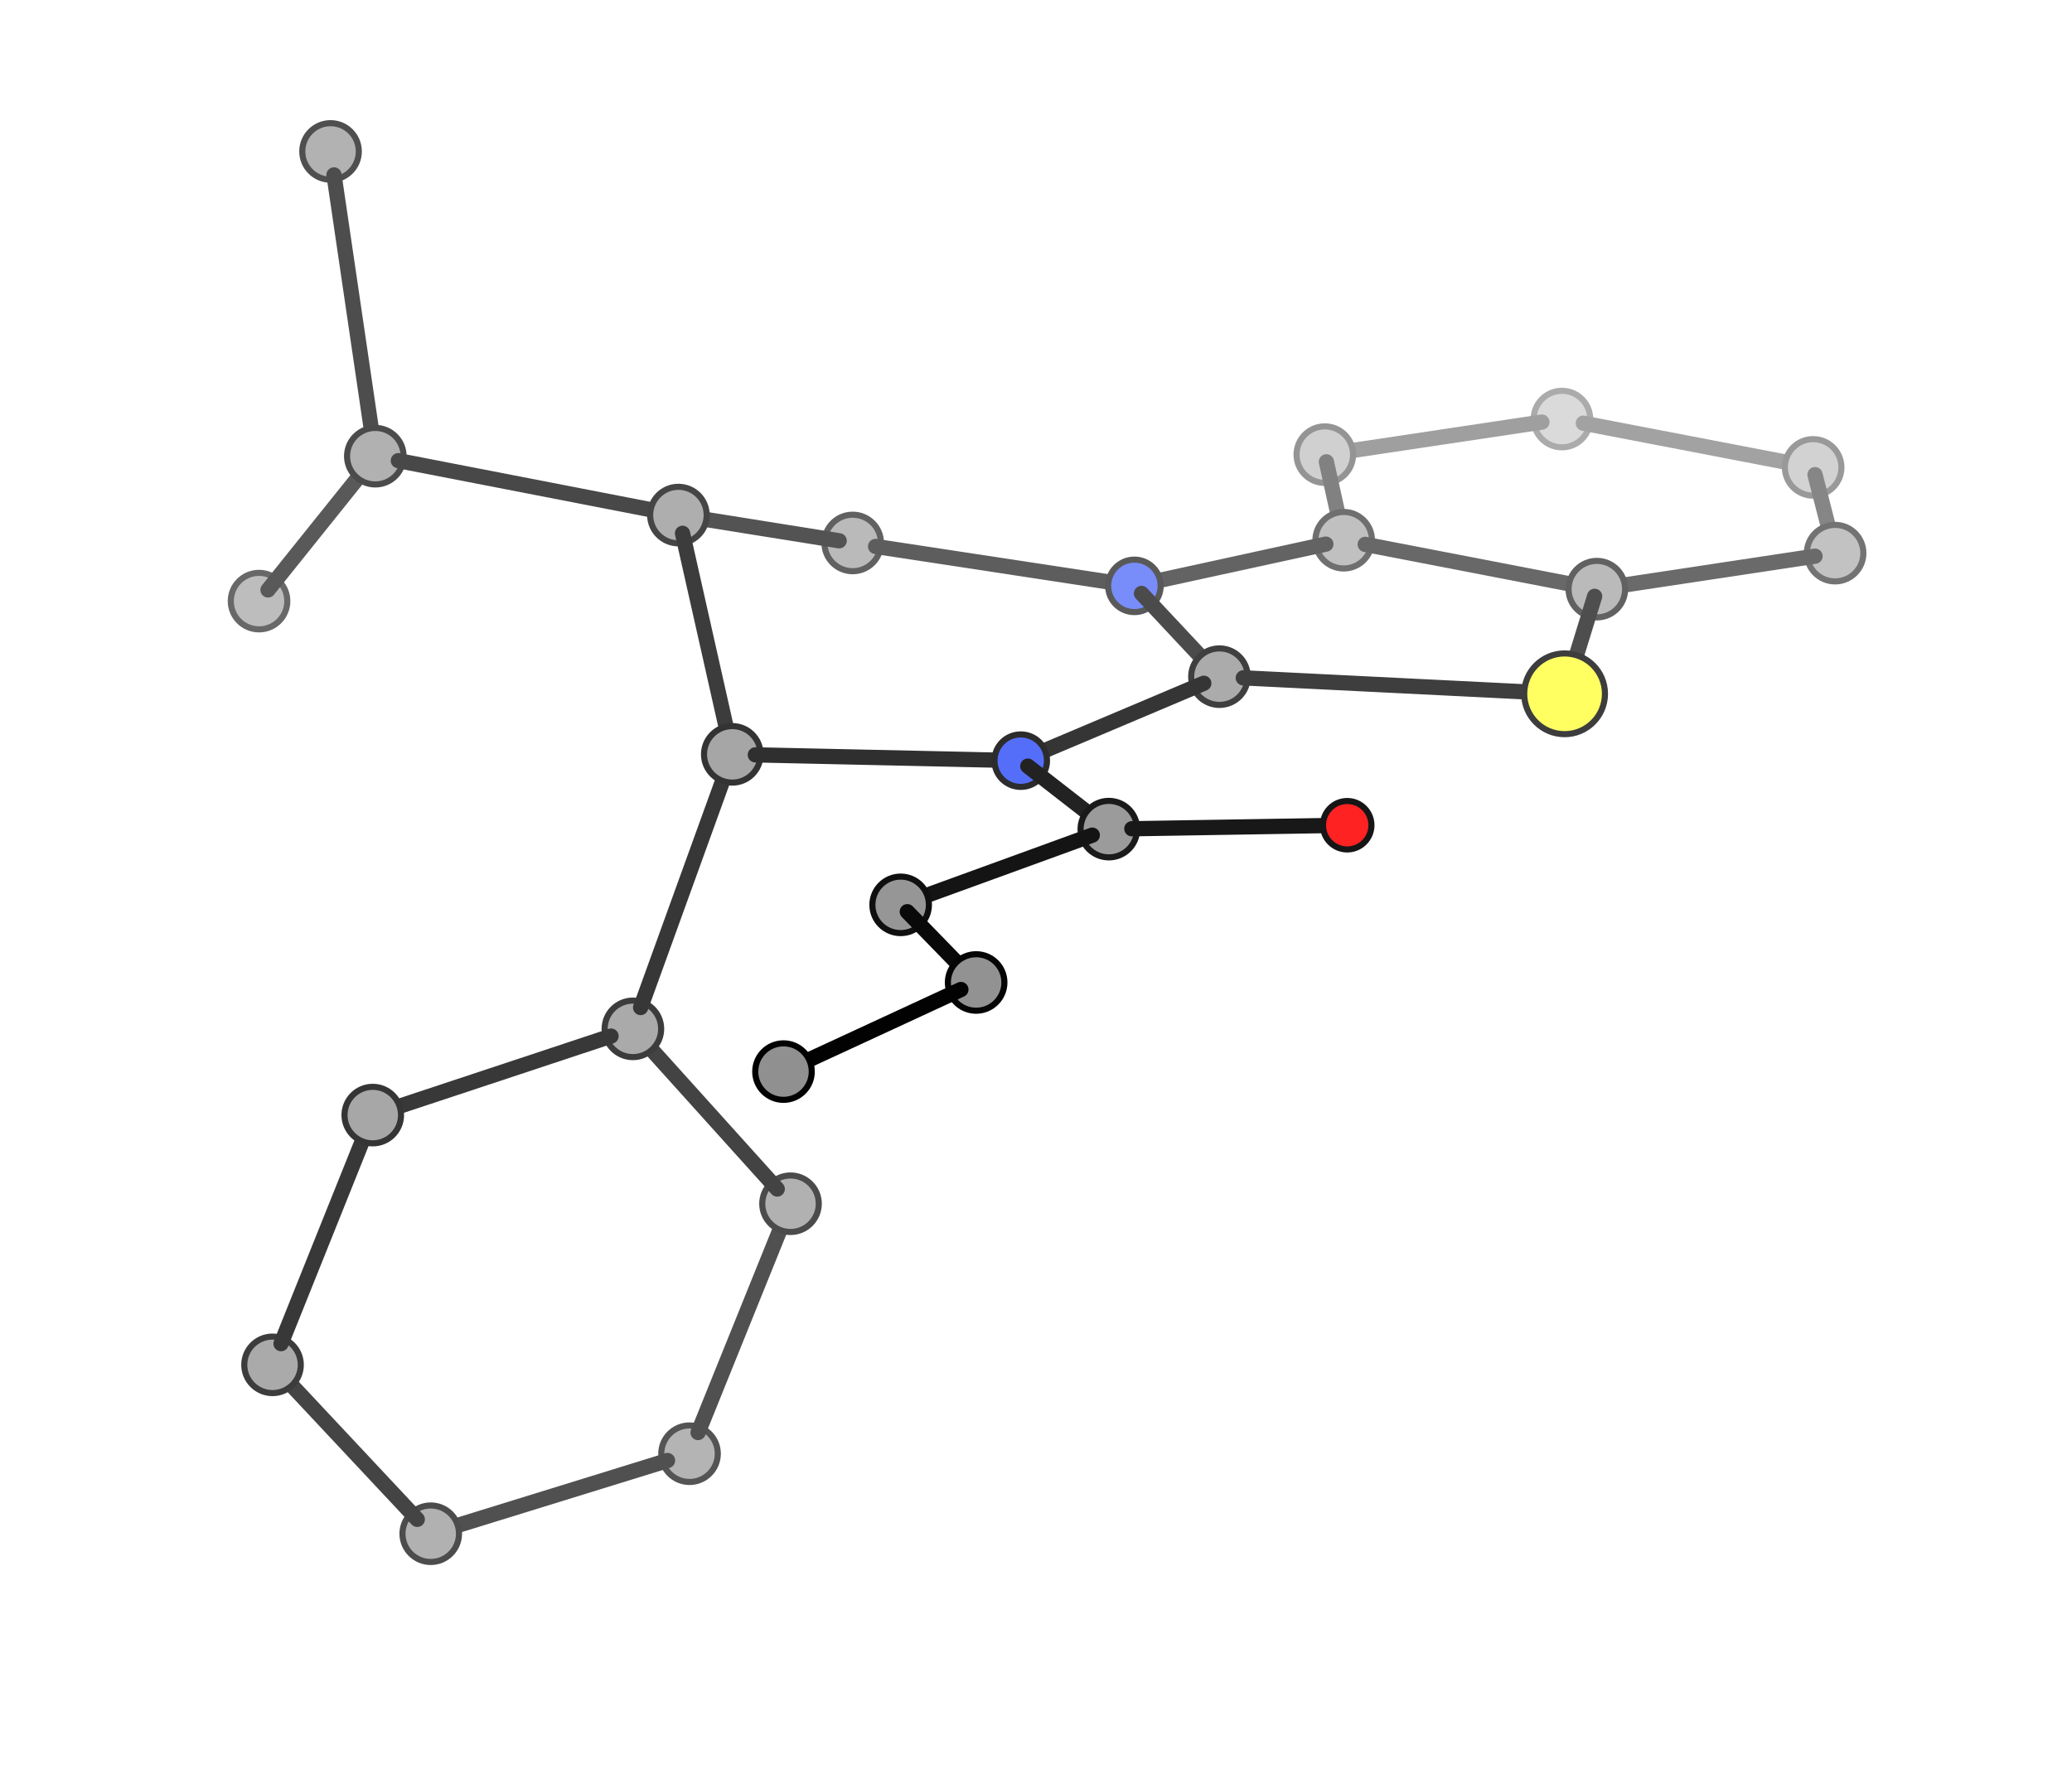 <svg xmlns="http://www.w3.org/2000/svg" xmlns:xlink="http://www.w3.org/1999/xlink" width="821" height="701">

  <defs>
    <g id="atom1"> <circle cx="0" cy="0" r="5.6" fill="#ffffff" stroke="#000000" stroke-width="2.418"/> </g>
    <g id="atom6"> <circle cx="0" cy="0" r="11.2" fill="#909090" stroke="#000000" stroke-width="2.418"/> </g>
    <g id="atom7"> <circle cx="0" cy="0" r="10.4" fill="#3050f8" stroke="#000000" stroke-width="2.418"/> </g>
    <g id="atom8"> <circle cx="0" cy="0" r="9.6" fill="#ff0d0d" stroke="#000000" stroke-width="2.418"/> </g>
    <g id="atom16"> <circle cx="0" cy="0" r="16.0" fill="#ffff30" stroke="#000000" stroke-width="2.418"/> </g>
  </defs>

  <circle cx="618.903" cy="166.094" r="11.2" fill="#dadada" stroke="#ababab" stroke-width="2.418"/>
    <line x1="627.377" y1="167.725" x2="709.961" y2="183.616" stroke="#a2a2a2" stroke-width="6.046" stroke-linecap="round"/>
    <line x1="610.956" y1="167.286" x2="532.884" y2="179.001" stroke="#9f9f9f" stroke-width="6.046" stroke-linecap="round"/>
  <circle cx="718.435" cy="185.246" r="11.2" fill="#d2d2d2" stroke="#999999" stroke-width="2.418"/>
    <line x1="719.173" y1="188.128" x2="726.399" y2="216.354" stroke="#868686" stroke-width="6.046" stroke-linecap="round"/>
  <circle cx="524.937" cy="180.193" r="11.2" fill="#d0d0d0" stroke="#949494" stroke-width="2.418"/>
    <line x1="525.566" y1="183.042" x2="531.793" y2="211.265" stroke="#818181" stroke-width="6.046" stroke-linecap="round"/>
  <circle cx="727.136" cy="219.236" r="11.2" fill="#c2c2c2" stroke="#737373" stroke-width="2.418"/>
    <line x1="719.174" y1="220.439" x2="640.687" y2="232.298" stroke="#6a6a6a" stroke-width="6.046" stroke-linecap="round"/>
  <circle cx="532.421" cy="214.113" r="11.2" fill="#c0c0c0" stroke="#6f6f6f" stroke-width="2.418"/>
    <line x1="540.949" y1="215.761" x2="624.197" y2="231.853" stroke="#686868" stroke-width="6.046" stroke-linecap="round"/>
    <line x1="525.346" y1="215.656" x2="456.17" y2="230.745" stroke="#636363" stroke-width="6.046" stroke-linecap="round"/>
  <circle cx="102.642" cy="238.248" r="11.2" fill="#bdbdbd" stroke="#686868" stroke-width="2.418"/>
    <line x1="106.202" y1="233.81" x2="145.154" y2="185.244" stroke="#595959" stroke-width="6.046" stroke-linecap="round"/>
  <circle cx="337.868" cy="215.196" r="11.2" fill="#bababa" stroke="#616161" stroke-width="2.418"/>
    <line x1="346.948" y1="216.579" x2="440.923" y2="230.896" stroke="#5d5d5d" stroke-width="6.046" stroke-linecap="round"/>
    <line x1="332.509" y1="214.338" x2="274.172" y2="205.002" stroke="#535353" stroke-width="6.046" stroke-linecap="round"/>
  <circle cx="632.724" cy="233.502" r="11.2" fill="#bababa" stroke="#616161" stroke-width="2.418"/>
    <line x1="631.847" y1="236.35" x2="621.121" y2="271.175" stroke="#4e4e4e" stroke-width="6.046" stroke-linecap="round"/>
  <circle cx="449.492" cy="232.202" r="10.4" fill="#788dfa" stroke="#595959" stroke-width="2.418"/>
    <line x1="452.304" y1="235.205" x2="480.207" y2="265.009" stroke="#4b4b4b" stroke-width="6.046" stroke-linecap="round"/>
  <circle cx="273.222" cy="576.17" r="11.2" fill="#b4b4b4" stroke="#545454" stroke-width="2.418"/>
    <line x1="264.495" y1="578.869" x2="179.4" y2="605.185" stroke="#505050" stroke-width="6.046" stroke-linecap="round"/>
    <line x1="276.612" y1="567.775" x2="309.84" y2="485.487" stroke="#505050" stroke-width="6.046" stroke-linecap="round"/>
  <circle cx="130.976" cy="60.017" r="11.2" fill="#b2b2b2" stroke="#4f4f4f" stroke-width="2.418"/>
    <line x1="132.343" y1="69.324" x2="147.347" y2="171.5" stroke="#4d4d4d" stroke-width="6.046" stroke-linecap="round"/>
  <circle cx="170.674" cy="607.884" r="11.2" fill="#b1b1b1" stroke="#4c4c4c" stroke-width="2.418"/>
    <line x1="165.336" y1="602.184" x2="113.325" y2="546.648" stroke="#444444" stroke-width="6.046" stroke-linecap="round"/>
  <circle cx="313.23" cy="477.091" r="11.2" fill="#b1b1b1" stroke="#4b4b4b" stroke-width="2.418"/>
    <line x1="307.967" y1="471.251" x2="256.04" y2="413.625" stroke="#434343" stroke-width="6.046" stroke-linecap="round"/>
  <circle cx="148.714" cy="180.806" r="11.2" fill="#b1b1b1" stroke="#4b4b4b" stroke-width="2.418"/>
    <line x1="157.847" y1="182.581" x2="259.679" y2="202.37" stroke="#484848" stroke-width="6.046" stroke-linecap="round"/>
  <circle cx="268.813" cy="204.145" r="11.2" fill="#aeaeae" stroke="#454545" stroke-width="2.418"/>
    <line x1="270.44" y1="211.377" x2="288.527" y2="291.75" stroke="#3c3c3c" stroke-width="6.046" stroke-linecap="round"/>
  <circle cx="483.186" cy="268.19" r="11.2" fill="#ababab" stroke="#3f3f3f" stroke-width="2.418"/>
    <line x1="492.628" y1="268.659" x2="607.319" y2="274.358" stroke="#3e3e3e" stroke-width="6.046" stroke-linecap="round"/>
    <line x1="476.982" y1="270.814" x2="410.311" y2="299.006" stroke="#353535" stroke-width="6.046" stroke-linecap="round"/>
  <circle cx="619.947" cy="274.985" r="16.0" fill="#ffff62" stroke="#3d3d3d" stroke-width="2.418"/>
  <circle cx="107.987" cy="540.948" r="11.2" fill="#aaaaaa" stroke="#3c3c3c" stroke-width="2.418"/>
    <line x1="111.356" y1="532.55" x2="144.333" y2="450.358" stroke="#383838" stroke-width="6.046" stroke-linecap="round"/>
  <circle cx="250.777" cy="407.784" r="11.2" fill="#aaaaaa" stroke="#3c3c3c" stroke-width="2.418"/>
    <line x1="242.108" y1="410.658" x2="156.371" y2="439.085" stroke="#383838" stroke-width="6.046" stroke-linecap="round"/>
    <line x1="253.838" y1="399.325" x2="287.093" y2="307.442" stroke="#373737" stroke-width="6.046" stroke-linecap="round"/>
  <circle cx="147.702" cy="441.959" r="11.2" fill="#a7a7a7" stroke="#353535" stroke-width="2.418"/>
  <circle cx="290.154" cy="298.983" r="11.2" fill="#a6a6a6" stroke="#333333" stroke-width="2.418"/>
    <line x1="299.299" y1="299.183" x2="395.826" y2="301.293" stroke="#2f2f2f" stroke-width="6.046" stroke-linecap="round"/>
  <circle cx="404.456" cy="301.482" r="10.4" fill="#546ef9" stroke="#2c2c2c" stroke-width="2.418"/>
    <line x1="407.258" y1="303.66" x2="436.393" y2="326.31" stroke="#222222" stroke-width="6.046" stroke-linecap="round"/>
  <circle cx="439.362" cy="328.618" r="11.2" fill="#9b9b9b" stroke="#1a1a1a" stroke-width="2.418"/>
    <line x1="448.479" y1="328.469" x2="525.723" y2="327.206" stroke="#181818" stroke-width="6.046" stroke-linecap="round"/>
    <line x1="432.802" y1="331.005" x2="363.43" y2="356.247" stroke="#141414" stroke-width="6.046" stroke-linecap="round"/>
  <circle cx="533.814" cy="327.074" r="9.6" fill="#ff2222" stroke="#161616" stroke-width="2.418"/>
  <circle cx="356.87" cy="358.634" r="11.2" fill="#969696" stroke="#0f0f0f" stroke-width="2.418"/>
    <line x1="359.509" y1="361.348" x2="384.142" y2="386.683" stroke="#090909" stroke-width="6.046" stroke-linecap="round"/>
  <circle cx="386.781" cy="389.397" r="11.2" fill="#929292" stroke="#050505" stroke-width="2.418"/>
    <line x1="380.732" y1="392.196" x2="316.499" y2="421.921" stroke="#020202" stroke-width="6.046" stroke-linecap="round"/>
  <circle cx="310.45" cy="424.72" r="11.2" fill="#909090" stroke="#010101" stroke-width="2.418"/>
</svg>
